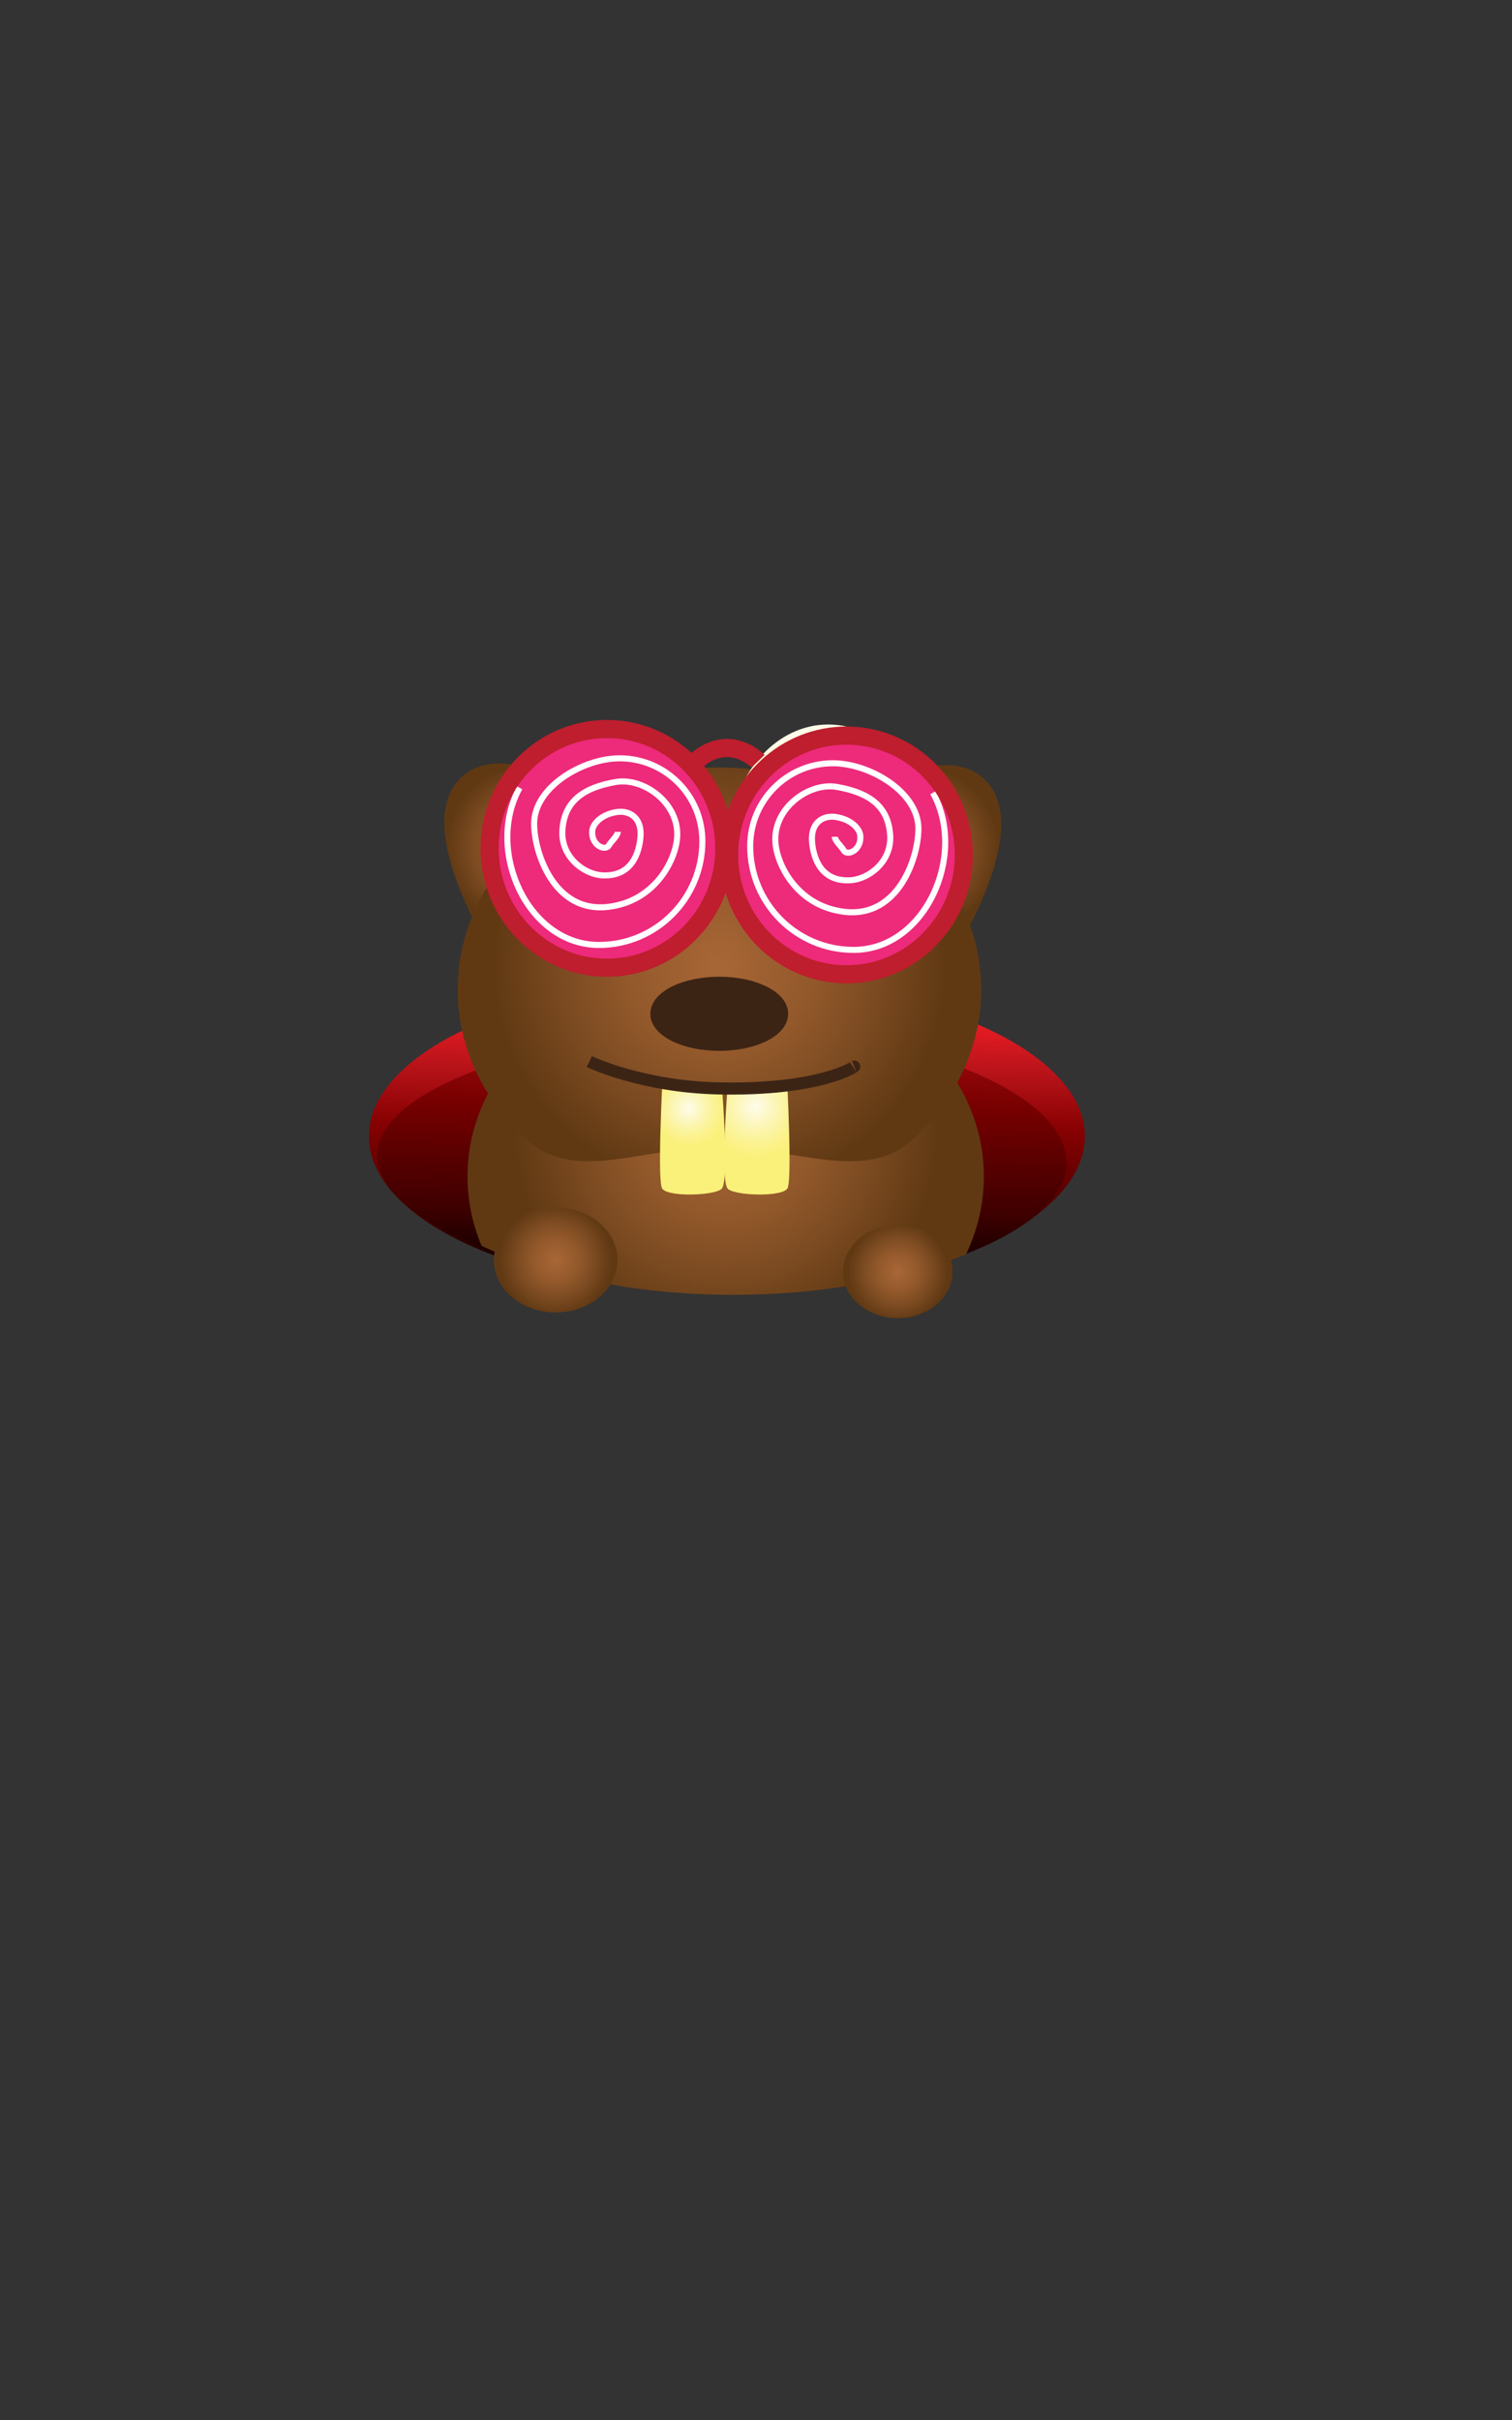 <?xml version="1.0" encoding="utf-8"?>
<!-- Generator: Adobe Illustrator 15.0.0, SVG Export Plug-In . SVG Version: 6.00 Build 0)  -->
<!DOCTYPE svg PUBLIC "-//W3C//DTD SVG 1.1//EN" "http://www.w3.org/Graphics/SVG/1.1/DTD/svg11.dtd">
<svg version="1.1" id="Layer_1" xmlns="http://www.w3.org/2000/svg" xmlns:xlink="http://www.w3.org/1999/xlink" x="0px" y="0px"
	 width="250px" height="400px" viewBox="0 0 250 400" enable-background="new 0 0 250 400" xml:space="preserve">
<rect x="0" y="0" width="250" height="400" fill="#333333" stroke="none"/>
<g>
	
		<linearGradient id="SVGID_1_" gradientUnits="userSpaceOnUse" x1="292.544" y1="-31.766" x2="293.098" y2="12.038" gradientTransform="matrix(1 0 0 -1 -172.66 180.04)">
		<stop  offset="0" style="stop-color:#000000"/>
		<stop  offset="0.085" style="stop-color:#1F0000"/>
		<stop  offset="0.221" style="stop-color:#430000"/>
		<stop  offset="0.389" style="stop-color:#620000"/>
		<stop  offset="0.585" style="stop-color:#870102"/>
		<stop  offset="0.8" style="stop-color:#B71319"/>
		<stop  offset="1" style="stop-color:#ED1C24"/>
	</linearGradient>
	<ellipse fill="url(#SVGID_1_)" cx="120.187" cy="187.824" rx="59.187" ry="25.921"/>
	
		<linearGradient id="SVGID_2_" gradientUnits="userSpaceOnUse" x1="291.754" y1="-32.041" x2="292.222" y2="4.968" gradientTransform="matrix(1 0 0 -1 -172.66 180.04)">
		<stop  offset="0" style="stop-color:#000000"/>
		<stop  offset="0.133" style="stop-color:#1B0000"/>
		<stop  offset="0.322" style="stop-color:#3E0000"/>
		<stop  offset="0.546" style="stop-color:#580000"/>
		<stop  offset="0.793" style="stop-color:#770000"/>
		<stop  offset="1" style="stop-color:#94070A"/>
	</linearGradient>
	<path fill="url(#SVGID_2_)" d="M176.323,192.121c0,12.096-27.44,21.624-55.059,21.624c-27.62,0-58.879-10.64-58.879-22.733
		c0-12.097,31.259-21.069,58.879-21.069C148.883,169.943,176.323,180.026,176.323,192.121z"/>
	
		<radialGradient id="SVGID_3_" cx="292.65" cy="-6.676" r="35.834" gradientTransform="matrix(1 0 0 -1 -172.66 180.04)" gradientUnits="userSpaceOnUse">
		<stop  offset="0.024" style="stop-color:#A76635"/>
		<stop  offset="0.161" style="stop-color:#A06132"/>
		<stop  offset="0.391" style="stop-color:#93592B"/>
		<stop  offset="0.684" style="stop-color:#7B4A21"/>
		<stop  offset="0.976" style="stop-color:#603913"/>
	</radialGradient>
	<path fill="url(#SVGID_3_)" d="M79.632,205.924c10.279,4.799,24.21,7.837,39.632,8.08c0.671,0.012,1.347,0.018,2.025,0.018
		c14.652,0,28.064-2.521,38.432-6.696c1.928-4.019,2.961-8.44,2.961-12.921c-0.011-4.415-1.014-8.636-2.836-12.523
		c-1.82-3.889-4.463-7.443-7.753-10.521c-7.823-7.326-19.305-11.95-32.102-11.95c-12.799,0-24.283,4.624-32.106,11.95
		c-3.16,2.957-5.723,6.357-7.535,10.068c-1.813,3.711-2.874,7.738-3.031,11.95C77.157,197.678,77.971,201.979,79.632,205.924z"/>
	
		<radialGradient id="SVGID_4_" cx="260.004" cy="40.07" r="13.829" gradientTransform="matrix(1 0 0 -1 -172.66 180.04)" gradientUnits="userSpaceOnUse">
		<stop  offset="0.024" style="stop-color:#A76635"/>
		<stop  offset="0.161" style="stop-color:#A06132"/>
		<stop  offset="0.391" style="stop-color:#93592B"/>
		<stop  offset="0.684" style="stop-color:#7B4A21"/>
		<stop  offset="0.976" style="stop-color:#603913"/>
	</radialGradient>
	<path fill="url(#SVGID_4_)" d="M79.256,153.753c3.661-3.161,7.32-6.325,10.981-9.485c3.662-3.164,7.32-6.325,10.981-9.488
		c0,0-1.952-1.648-4.858-3.503c-2.904-1.852-6.759-3.912-10.569-4.729c-3.362-0.721-6.688-0.475-9.284,1.74
		c-2.597,2.211-3.223,5.695-2.993,8.945c0.277,3.872,1.714,8.001,3.079,11.166C77.961,151.559,79.256,153.753,79.256,153.753z"/>
	
		<radialGradient id="SVGID_5_" cx="324.322" cy="39.793" r="13.828" gradientTransform="matrix(1 0 0 -1 -172.66 180.04)" gradientUnits="userSpaceOnUse">
		<stop  offset="0.024" style="stop-color:#A76635"/>
		<stop  offset="0.161" style="stop-color:#A06132"/>
		<stop  offset="0.391" style="stop-color:#93592B"/>
		<stop  offset="0.684" style="stop-color:#7B4A21"/>
		<stop  offset="0.976" style="stop-color:#603913"/>
	</radialGradient>
	<path fill="url(#SVGID_5_)" d="M159.749,154.03c-3.661-3.16-7.323-6.324-10.981-9.484c-3.66-3.164-7.322-6.325-10.979-9.488
		c0,0,1.954-1.648,4.857-3.503c2.901-1.852,6.758-3.912,10.564-4.729c3.365-0.722,6.689-0.474,9.284,1.74
		c2.597,2.211,3.226,5.695,2.995,8.944c-0.277,3.873-1.715,8.002-3.077,11.166C161.045,151.835,159.749,154.03,159.749,154.03z"/>
	
		<radialGradient id="SVGID_6_" cx="291.616" cy="20.643" r="38.291" gradientTransform="matrix(1 0 0 -1 -172.66 180.04)" gradientUnits="userSpaceOnUse">
		<stop  offset="0.024" style="stop-color:#A76635"/>
		<stop  offset="0.161" style="stop-color:#A06132"/>
		<stop  offset="0.391" style="stop-color:#93592B"/>
		<stop  offset="0.684" style="stop-color:#7B4A21"/>
		<stop  offset="0.976" style="stop-color:#603913"/>
	</radialGradient>
	<path fill="url(#SVGID_6_)" d="M86.912,188.262c7.917,7.392,19.171,1.348,31.872,1.348c12.704,0,24.303,6.041,32.218-1.352
		c4.654-4.347,8.1-9.646,9.874-15.509c0.892-2.93,1.365-6.004,1.365-9.175c0-3.203-0.484-6.311-1.396-9.274
		c-1.785-5.82-5.213-11.08-9.838-15.404c-7.918-7.395-19.347-12.039-32.052-12.039s-24.127,4.64-32.046,12.036
		c-4.627,4.32-8.058,9.58-9.844,15.404c-0.91,2.963-1.395,6.074-1.395,9.277c0,3.17,0.472,6.245,1.361,9.175
		C78.812,178.615,82.255,183.915,86.912,188.262z"/>
	
		<linearGradient id="SVGID_7_" gradientUnits="userSpaceOnUse" x1="275.78" y1="57.792" x2="275.78" y2="21.754" gradientTransform="matrix(1 0 0 -1 -172.66 180.04)">
		<stop  offset="0.024" style="stop-color:#FEFBE8"/>
		<stop  offset="0.042" style="stop-color:#FEFBE5"/>
		<stop  offset="0.371" style="stop-color:#FCF6B9"/>
		<stop  offset="0.652" style="stop-color:#FBF397"/>
		<stop  offset="0.87" style="stop-color:#FBF183"/>
		<stop  offset="1" style="stop-color:#FAF17A"/>
	</linearGradient>
	<path fill="url(#SVGID_7_)" d="M92.152,155.134c2.913,3.167,6.756,5.091,10.971,5.091c4.212,0,8.055-1.924,10.971-5.091
		c2.257-2.452,3.958-5.655,4.841-9.284c0.445-1.813,0.679-3.733,0.679-5.725c0-1.951-0.228-3.836-0.653-5.623
		c-0.876-3.668-2.587-6.907-4.871-9.386c-2.913-3.164-6.756-5.088-10.968-5.088c-4.215,0-8.058,1.925-10.971,5.088
		c-2.281,2.479-3.995,5.718-4.871,9.386c-0.425,1.787-0.653,3.671-0.653,5.623c0,1.991,0.237,3.912,0.679,5.725
		C88.191,149.479,89.891,152.682,92.152,155.134z"/>
	<path fill="#3C2415" stroke="#3C2415" stroke-miterlimit="10" d="M110.885,143.87c0,1.76-1.552,3.187-3.467,3.187
		c-1.911,0-3.463-1.427-3.463-3.187c0-1.763,1.552-3.19,3.463-3.19C109.333,140.679,110.885,142.106,110.885,143.87z"/>
	
		<ellipse fill="#3C2415" stroke="#3C2415" stroke-width="2" stroke-miterlimit="10" cx="118.924" cy="167.572" rx="10.396" ry="5.128"/>
	
		<radialGradient id="SVGID_8_" cx="286.514" cy="-3.192" r="6.376" gradientTransform="matrix(1 0 0 -1 -172.66 180.04)" gradientUnits="userSpaceOnUse">
		<stop  offset="0.024" style="stop-color:#FEFBE8"/>
		<stop  offset="0.042" style="stop-color:#FEFBE5"/>
		<stop  offset="0.371" style="stop-color:#FCF6B9"/>
		<stop  offset="0.652" style="stop-color:#FBF397"/>
		<stop  offset="0.87" style="stop-color:#FBF183"/>
		<stop  offset="1" style="stop-color:#FAF17A"/>
	</radialGradient>
	<path fill="url(#SVGID_8_)" d="M109.497,196.478c0.544,0.725,2.762,1.002,4.967,0.959c2.201-0.042,4.39-0.405,4.874-0.959
		c0.432-0.495,0.577-2.57,0.577-5.118c0-2.544-0.145-5.563-0.287-7.942c-0.145-2.383-0.29-4.13-0.29-4.13c-1.638,0-3.279,0-4.92,0
		s-3.279,0-4.92,0c0,0-0.092,1.79-0.185,4.212c-0.092,2.423-0.185,5.481-0.185,8.028
		C109.128,194.075,109.221,196.109,109.497,196.478z"/>
	
		<radialGradient id="SVGID_9_" cx="297.602" cy="-2.915" r="8.613" gradientTransform="matrix(1 0 0 -1 -172.66 180.04)" gradientUnits="userSpaceOnUse">
		<stop  offset="0.024" style="stop-color:#FEFBE8"/>
		<stop  offset="0.042" style="stop-color:#FEFBE5"/>
		<stop  offset="0.371" style="stop-color:#FCF6B9"/>
		<stop  offset="0.652" style="stop-color:#FBF397"/>
		<stop  offset="0.87" style="stop-color:#FBF183"/>
		<stop  offset="1" style="stop-color:#FAF17A"/>
	</radialGradient>
	<path fill="url(#SVGID_9_)" d="M130.174,196.478c-0.547,0.725-2.762,1.002-4.966,0.959c-2.202-0.042-4.391-0.405-4.878-0.959
		c-0.432-0.495-0.577-2.57-0.577-5.118c0-2.544,0.145-5.563,0.29-7.942c0.145-2.383,0.287-4.13,0.287-4.13c1.641,0,3.282,0,4.924,0
		c1.639,0,3.279,0,4.92,0c0,0,0.09,1.79,0.186,4.212c0.093,2.423,0.186,5.481,0.186,8.028
		C130.545,194.075,130.451,196.109,130.174,196.478z"/>
	<path fill="none" stroke="#3C2415" stroke-width="2" stroke-miterlimit="10" d="M97.438,175.472c0,0,8.595,4.149,21.346,4.426
		c16.959,0.369,22.685-3.685,22.457-3.596"/>
	
		<linearGradient id="SVGID_10_" gradientUnits="userSpaceOnUse" x1="309.603" y1="57.793" x2="309.603" y2="23.695" gradientTransform="matrix(1 0 0 -1 -172.66 180.04)">
		<stop  offset="0.024" style="stop-color:#FEFBE8"/>
		<stop  offset="0.042" style="stop-color:#FEFBE5"/>
		<stop  offset="0.371" style="stop-color:#FCF6B9"/>
		<stop  offset="0.652" style="stop-color:#FBF397"/>
		<stop  offset="0.87" style="stop-color:#FBF183"/>
		<stop  offset="1" style="stop-color:#FAF17A"/>
	</linearGradient>
	<path fill="url(#SVGID_10_)" d="M147.914,154.857c-2.916,3.167-6.76,5.092-10.971,5.092c-4.213,0-8.06-1.925-10.973-5.092
		c-2.261-2.456-3.961-5.656-4.844-9.284c-0.442-1.813-0.679-3.734-0.679-5.725c0-1.951,0.228-3.836,0.652-5.622
		c0.877-3.672,2.59-6.908,4.871-9.386c2.913-3.167,6.76-5.088,10.973-5.088c4.211,0,8.055,1.921,10.971,5.088
		c2.281,2.478,3.99,5.714,4.868,9.386c0.426,1.786,0.655,3.671,0.655,5.622c0,1.991-0.236,3.912-0.679,5.725
		C151.877,149.202,150.172,152.402,147.914,154.857z"/>
	<ellipse fill="#3C2415" stroke="#3C2415" stroke-miterlimit="10" cx="130.707" cy="144.146" rx="3.465" ry="3.187"/>
	
		<radialGradient id="SVGID_11_" cx="264.54" cy="-28.218" r="9.482" gradientTransform="matrix(1 0 0 -1 -172.66 180.04)" gradientUnits="userSpaceOnUse">
		<stop  offset="0.024" style="stop-color:#A76635"/>
		<stop  offset="0.161" style="stop-color:#A06132"/>
		<stop  offset="0.391" style="stop-color:#93592B"/>
		<stop  offset="0.684" style="stop-color:#7B4A21"/>
		<stop  offset="0.976" style="stop-color:#603913"/>
	</radialGradient>
	<path fill="url(#SVGID_11_)" d="M84.309,214.09c1.87,1.747,4.569,2.844,7.572,2.844c3,0,5.7-1.097,7.57-2.846
		c1.1-1.025,1.913-2.277,2.334-3.663c0.208-0.692,0.321-1.418,0.321-2.168c0-0.757-0.115-1.489-0.33-2.188
		c-0.422-1.377-1.231-2.619-2.323-3.642c-1.871-1.747-4.571-2.844-7.572-2.844c-3.002,0-5.702,1.099-7.572,2.844
		c-1.094,1.021-1.903,2.265-2.327,3.64c-0.214,0.701-0.328,1.435-0.328,2.19c0,0.75,0.11,1.476,0.321,2.168
		C82.396,211.811,83.209,213.063,84.309,214.09z"/>
	
		<radialGradient id="SVGID_12_" cx="321.092" cy="-30.158" r="8.398" gradientTransform="matrix(1 0 0 -1 -172.66 180.04)" gradientUnits="userSpaceOnUse">
		<stop  offset="0.024" style="stop-color:#A76635"/>
		<stop  offset="0.161" style="stop-color:#A06132"/>
		<stop  offset="0.391" style="stop-color:#93592B"/>
		<stop  offset="0.684" style="stop-color:#7B4A21"/>
		<stop  offset="0.976" style="stop-color:#603913"/>
	</radialGradient>
	<path fill="url(#SVGID_12_)" d="M141.729,215.361c1.656,1.548,4.047,2.519,6.705,2.519c2.657,0,5.047-0.971,6.703-2.519
		c0.977-0.909,1.693-2.017,2.065-3.244c0.187-0.613,0.286-1.258,0.286-1.92c0-0.668-0.102-1.318-0.293-1.938
		c-0.371-1.219-1.092-2.319-2.059-3.223c-1.656-1.55-4.047-2.521-6.705-2.521s-5.048,0.971-6.703,2.517
		c-0.969,0.905-1.688,2.006-2.062,3.224c-0.19,0.621-0.291,1.271-0.291,1.939c0,0.664,0.099,1.308,0.286,1.923
		C140.034,213.346,140.755,214.452,141.729,215.361z"/>
	<path fill="#EE2A7B" stroke="#BE1E2D" d="M87.315,154.636c3.428,3.108,7.949,4.997,12.908,4.997c4.955,0,9.477-1.889,12.909-4.997
		c2.656-2.406,4.656-5.55,5.694-9.111c0.526-1.778,0.8-3.666,0.8-5.619c0-1.915-0.267-3.765-0.767-5.519
		c-1.032-3.599-3.045-6.78-5.732-9.212c-3.428-3.104-7.95-4.993-12.905-4.993c-4.959,0-9.48,1.889-12.908,4.993
		c-2.684,2.433-4.7,5.613-5.731,9.212c-0.5,1.754-0.768,3.604-0.768,5.519c0,1.953,0.279,3.84,0.8,5.619
		C82.655,149.085,84.655,152.229,87.315,154.636z"/>
	<path fill="none" stroke="#BE1E2D" stroke-width="3" d="M115.032,125.819c5.569-4.909,10.313,0,10.313,0"/>
	<path fill="#EE2A7B" d="M126.914,155.725c3.43,3.109,7.949,4.998,12.909,4.998c4.954,0,9.477-1.889,12.907-4.998
		c2.656-2.406,4.656-5.549,5.697-9.112c0.52-1.777,0.797-3.664,0.797-5.618c0-1.914-0.264-3.765-0.768-5.518
		c-1.027-3.602-3.042-6.781-5.73-9.213c-3.427-3.104-7.949-4.993-12.903-4.993c-4.96,0-9.479,1.889-12.909,4.993
		c-2.682,2.433-4.7,5.611-5.73,9.213c-0.501,1.753-0.768,3.604-0.768,5.518c0,1.954,0.279,3.84,0.798,5.618
		C122.255,150.176,124.255,153.319,126.914,155.725z"/>
	<path fill="none" stroke="#FFFFFF" d="M154.25,131.036c5.732,10.345-1.305,25.972-13.111,25.972c-9.441,0-17.1-7.674-17.1-17.14
		c0-7.573,6.123-13.71,13.679-13.71c6.044,0,14.136,4.744,14.136,10.802c0,4.849-3.328,14.709-12.086,13.768
		c-7.694-0.825-11.177-7.432-11.543-11.29c-0.55-5.782,5.498-10.189,10.164-9.363c5.144,0.91,8.487,3.034,8.797,7.985
		c0.271,4.409-3.578,7.271-6.597,7.437c-4.944,0.273-6.108-3.805-6.321-6.335c-0.271-3.304,1.93-4.403,3.851-4.133
		c2.718,0.392,4.011,2.023,4.116,3.031c0.279,2.48-2.176,3.53-2.741,2.48c-0.31-0.571-1.47-1.581-1.47-2.229"/>
	<path fill="none" stroke="#BE1E2D" stroke-width="3" d="M127.053,156.044c3.428,3.108,7.944,4.997,12.906,4.997
		c4.957,0,9.477-1.889,12.908-4.997c2.656-2.407,4.656-5.55,5.695-9.112c0.527-1.778,0.801-3.665,0.801-5.619
		c0-1.915-0.268-3.765-0.768-5.517c-1.031-3.601-3.047-6.781-5.729-9.214c-3.431-3.105-7.95-4.993-12.907-4.993
		c-4.962,0-9.479,1.888-12.906,4.993c-2.686,2.433-4.701,5.613-5.732,9.214c-0.5,1.752-0.768,3.603-0.768,5.517
		c0,1.954,0.279,3.84,0.8,5.619C122.393,150.494,124.391,153.637,127.053,156.044z"/>
	<path fill="none" stroke="#FFFFFF" d="M85.92,130.219c-5.733,10.345,1.305,25.972,13.112,25.972c9.444,0,17.1-7.674,17.1-17.142
		c0-7.571-6.124-13.708-13.682-13.708c-6.041,0-14.134,4.744-14.134,10.802c0,4.849,3.33,14.709,12.087,13.769
		c7.695-0.825,11.176-7.431,11.543-11.29c0.55-5.781-5.497-10.189-10.167-9.363c-5.141,0.91-8.483,3.033-8.792,7.985
		c-0.273,4.409,3.575,7.271,6.595,7.438c4.944,0.272,6.108-3.805,6.318-6.335c0.274-3.305-1.925-4.404-3.849-4.133
		c-2.716,0.391-4.009,2.023-4.118,3.03c-0.278,2.48,2.177,3.53,2.744,2.48c0.31-0.571,1.47-1.581,1.47-2.229"/>
	<path fill="none" stroke="#BE1E2D" stroke-width="3" d="M87.452,154.954c3.429,3.108,7.95,4.997,12.908,4.997
		c4.956,0,9.478-1.889,12.909-4.997c2.655-2.407,4.656-5.55,5.697-9.112c0.523-1.778,0.799-3.664,0.799-5.619
		c0-1.914-0.268-3.765-0.769-5.516c-1.029-3.601-3.044-6.782-5.731-9.213c-3.427-3.105-7.949-4.994-12.905-4.994
		c-4.958,0-9.479,1.889-12.908,4.994c-2.683,2.432-4.7,5.612-5.731,9.213c-0.5,1.751-0.768,3.602-0.768,5.516
		c0,1.955,0.28,3.84,0.8,5.619C82.792,149.404,84.792,152.547,87.452,154.954z"/>
</g>
</svg>
